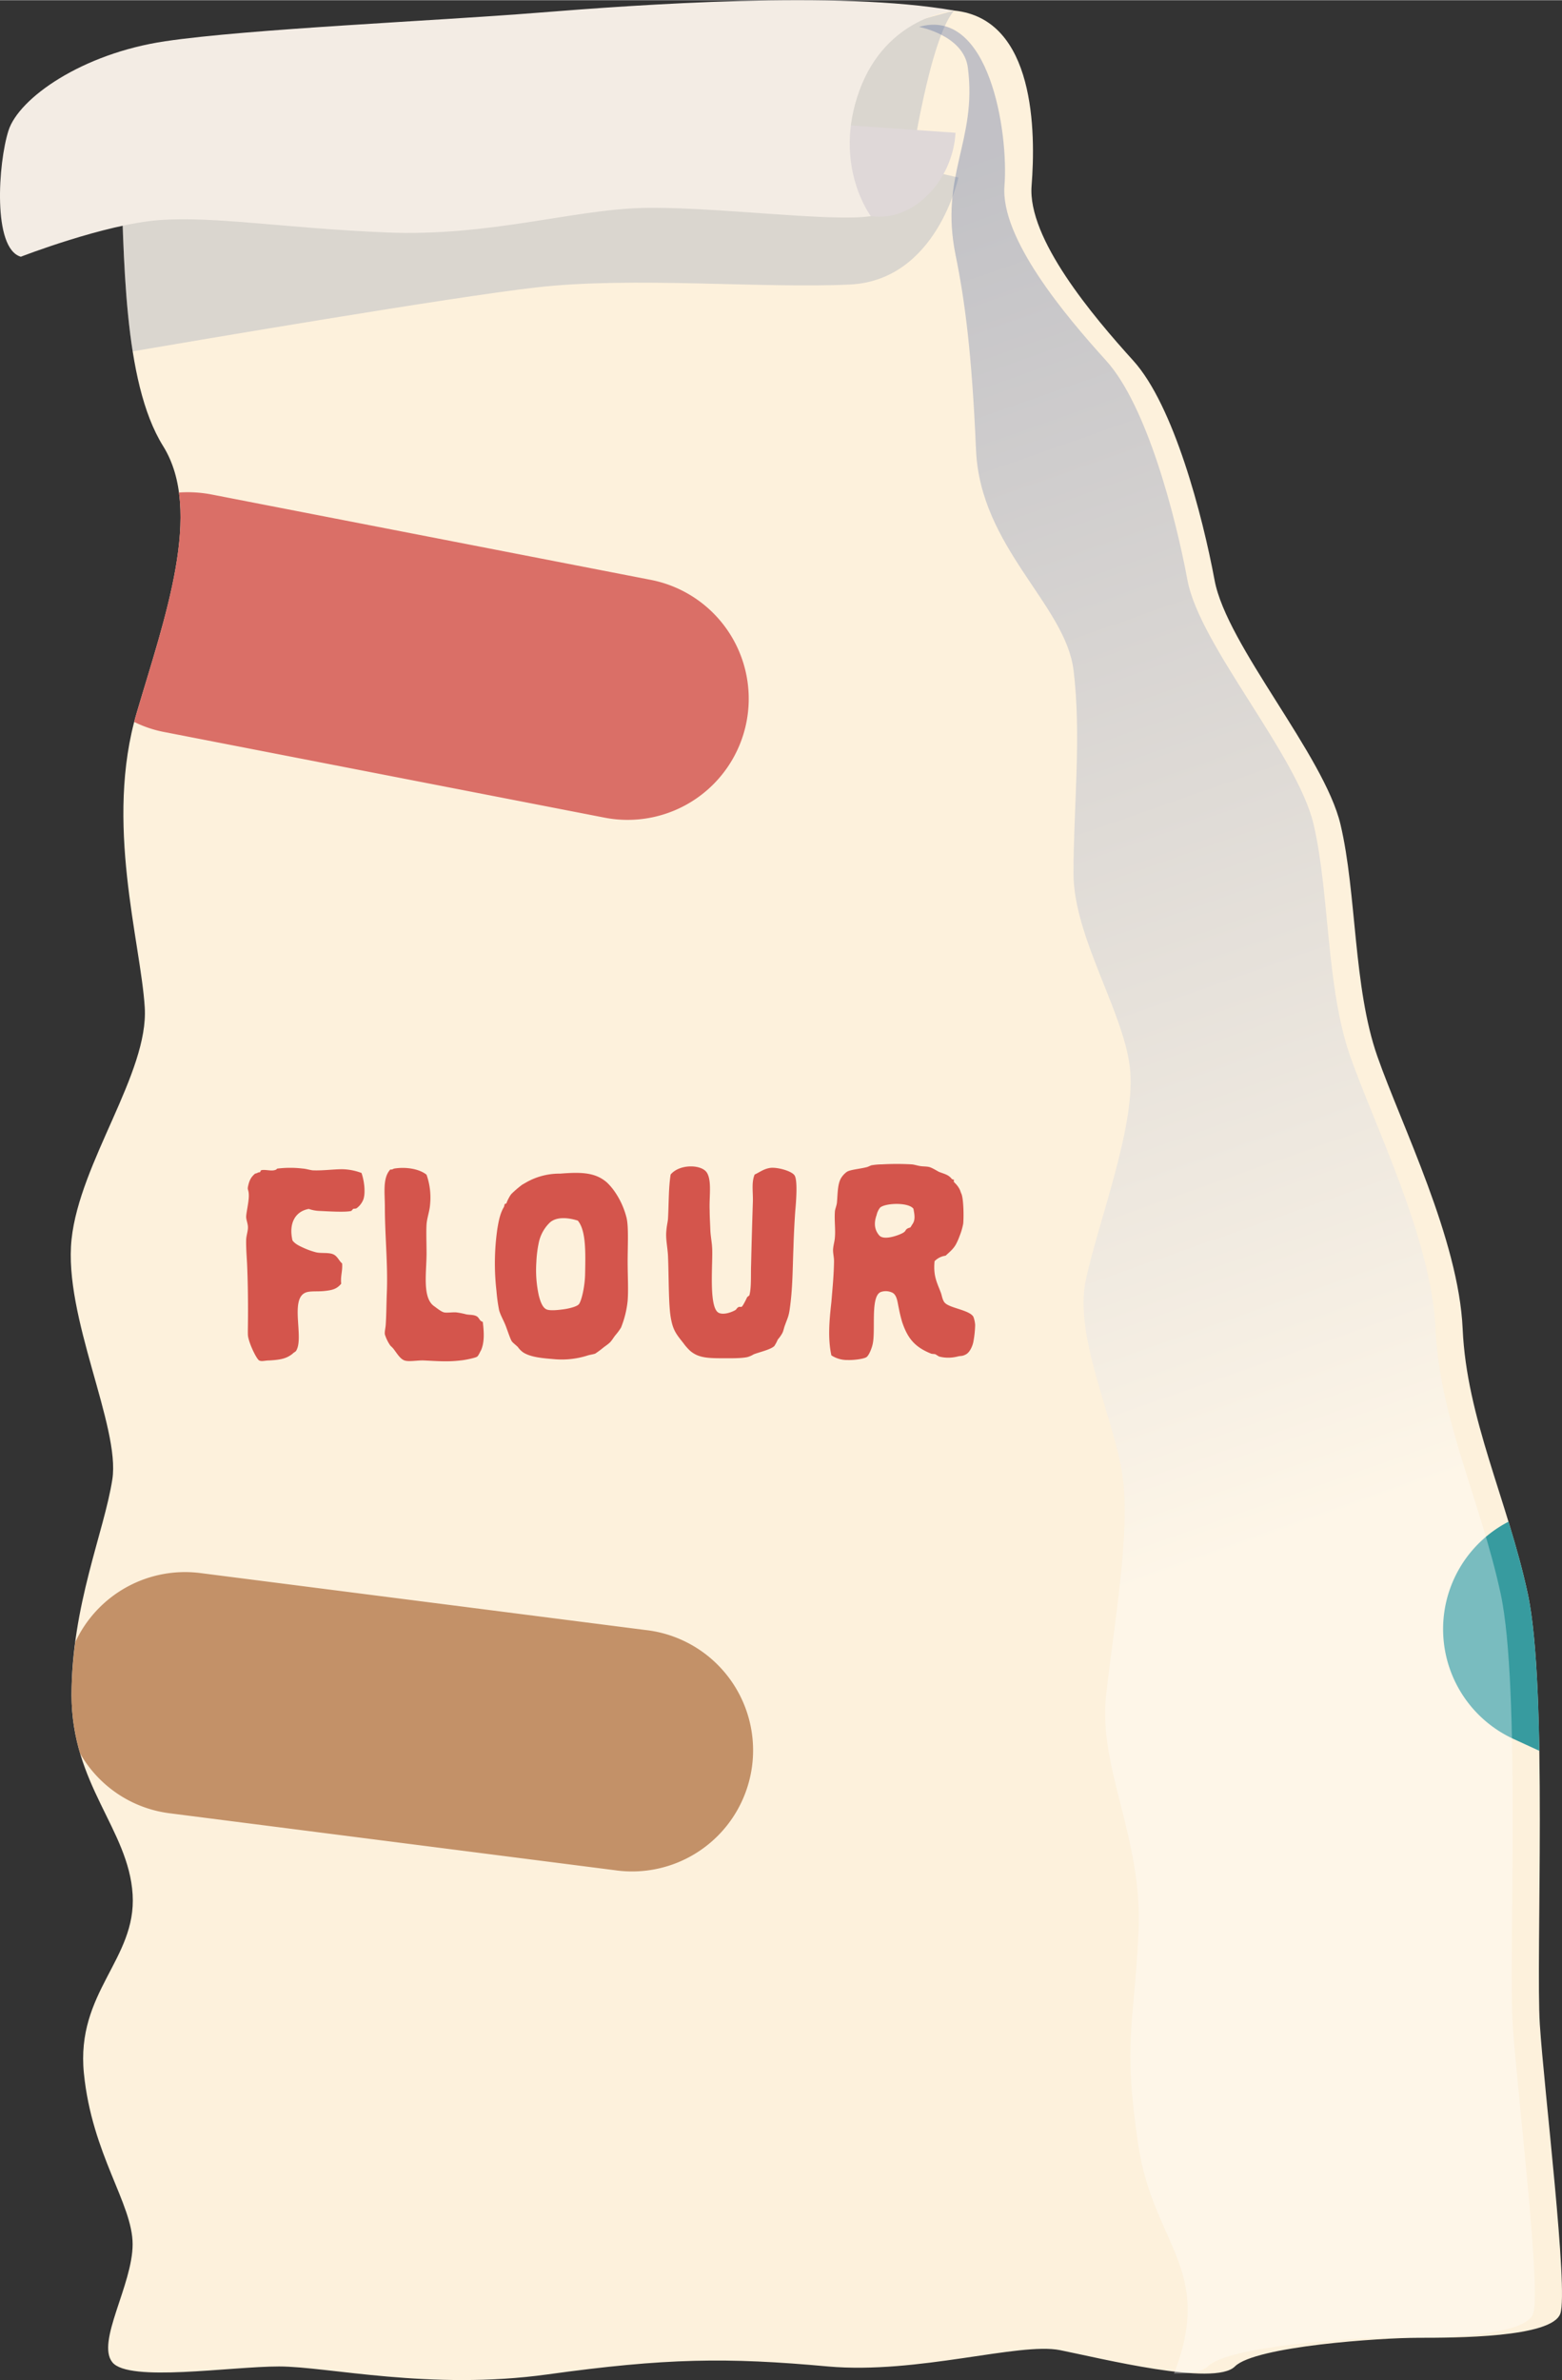 <svg xmlns="http://www.w3.org/2000/svg" width="708.3" height="1079" viewBox="-0.049 -0.002 708.399 1078.962" style=""><rect x="-0.049" y="-0.002" width="708.399" height="1078.962" fill="#333333" stroke="none"/><g><defs><linearGradient id="a" x1="346.97" y1="106.24" x2="587.32" y2="790.61" gradientUnits="userSpaceOnUse"><stop offset="0" stop-color="#485f96"></stop><stop offset=".88" stop-color="#fff"></stop></linearGradient></defs><g data-name="Layer 2" style="isolation:isolate"><path d="M54.6 74.8c1.8 40.6.9 97.8 19.3 127.3s.7 78.1-11.9 120.8c-14.8 49.8 1.8 104.2 3.6 133.8s-29.5 70.1-33.2 105.1 22.2 84.9 18.5 108.8-18.5 57.2-18.5 97.8 25.9 60.9 27.7 90.4S34.3 903 38 939.9s22.1 59.1 22.1 77.5-16.6 44.3-9.2 53.5 53.5 1.9 75.6 1.9 68.3 11 121.8 3.6 81.2-7.8 127.2-3.6c40.6 3.6 86.7-11.1 105.2-7.4s70.1 16.6 79.3 7.4 66.4-13 83-13 60.9 0 64.6-11-7.4-101.5-9.3-131 3.7-153.1-5.5-195.5-27.7-79.3-29.5-119.9-27.7-92.2-38.7-123.6-9.3-73.8-16.7-105.1-51.6-81.2-57.1-110.7-18.5-79.3-36.9-99.6-48-55.4-46.1-79.3 1.8-75.7-35.1-79.4S54.6 74.8 54.6 74.8z" fill="#fdf1dc"></path><path d="M686.8 788.5l11.3 5.2c-.5-29-1.9-55.8-5.3-71.4-2.4-11.2-5.5-21.9-8.7-32.5a54.8 54.8 0 0 0 2.7 98.7z" fill="#379b9f"></path><path d="M292.6 738.9L90.9 713.1a54.9 54.9 0 0 0-56.8 31.3 185.7 185.7 0 0 0-1.7 24 93.5 93.5 0 0 0 3.9 26.5A54.6 54.6 0 0 0 76.9 822l201.8 25.8a54.9 54.9 0 1 0 13.9-108.9z" fill="#c39168"></path><path d="M274.1 370.6a54.9 54.9 0 0 0 21-107.8L95.4 224a57.6 57.6 0 0 0-14.3-.8c3.9 28.7-9.2 66-19.1 99.7-.5 1.5-.8 2.9-1.2 4.3a52.6 52.6 0 0 0 13.7 4.6z" fill="#da6f67"></path><path d="M378.6 19.5L130 58.8c-44.4 9.3-75.4 16-75.4 16 1.1 25.3 1.2 57 5.5 84.4 28.2-4.8 145-24.7 183.2-29 43.7-5 102.7.6 142.1-1.3s49.2-48.5 49.2-48.5l-21.6-5s8.6-58.4 19.7-70.7z" fill="#485f96" opacity=".19" style="mix-blend-mode:multiply"></path><path d="M394.9 97.9c19.4 2.8 37.2-16.3 38.4-37.8l-52.9-3.7.7 35z" fill="#dfd8d8"></path><path d="M432.7 4.7c-52.6-9.2-142.9-2.7-189.1 1S112.7 13 74.9 18.6 8.5 44.4 3.8 59.1s-7.3 53.5 5.6 57.2c0 0 37.8-14.7 62.7-16.6s57.2 3.7 103.3 5.6 83.9-10.2 115.3-11.1 85.8 6.5 104.2 3.7c0 0-17.5-23.1-5.2-56.9s43-36.3 43-36.3z" fill="#f3ece4"></path><g fill="#d4554c"><path d="M164.7 543.8a9 9 0 0 1-2.9 3.8c-.5.4-1.1.2-1.7.4l-.8.9c-2.5.7-10.5.2-14.6 0a16.4 16.4 0 0 1-4.7-.9c-6.2 1.1-9.2 6.6-7.4 14.3 1.1 1.5 2.9 2.4 4.9 3.3a33.5 33.5 0 0 0 5.9 2.1c2.4.5 5.4 0 7.5.8s2.8 3.1 4.2 4.2c.3 3.5-.8 5.7-.4 9.2-2 2.4-3.9 2.9-7.5 3.3s-7.2-.2-9.2 1c-6.4 3.6-.1 20.6-3.8 26.2-.3.4-1.2.8-1.6 1.3-2.7 2.1-5.2 2.7-10.5 3-2 0-3.4.6-4.6 0s-4.7-7.8-5.1-11.3c-.1-1.7 0-3.7 0-5.9.1-7 0-18.2-.4-26.8-.2-3.7-.5-7.5-.4-10.9.1-1.8.8-3.7.8-5.4s-.7-3.1-.8-4.6 1.2-6.8 1.2-9.7-.7-2.6-.4-4.1.8-3.5 2.2-5 1-.8 2-1.3 1-.2 1.3-.4l.4-.8c1.5-.5 4.1.3 5.8 0s1.2-.8 1.8-.8a47.3 47.3 0 0 1 11.3 0c1.5.1 3 .6 4.5.8 4.6.2 9.4-.5 13.4-.5a25.9 25.9 0 0 1 8.8 1.7c1.3 3.7 1.9 9.2.8 12.1z"></path><path d="M195 546c-.2 3.1-1.4 6-1.6 9.1s0 8.5 0 13.1c0 8.4-2 19.9 3.3 23.8 1 .7 3.3 2.6 4.6 2.9s3.6-.1 5.5 0a34 34 0 0 1 4.6.9c1.6.3 3.2.1 4.6.8s1.3 2.2 2.9 2.6c.6 4.8.8 9.3-.8 12.9-.6 1-1.1 2.4-1.8 2.9s-5.2 1.5-7.5 1.7c-5.9.7-10.3.3-16.7 0-2.9-.1-6.7.7-8.7 0s-3.4-3.2-5.1-5.4a15.9 15.9 0 0 0-1.3-1.3 18.6 18.6 0 0 1-2.5-5.1c-.2-1.3.3-2.7.4-4.6.3-4.6.3-9.7.5-14.6.5-12.5-.9-25.6-.9-38.5 0-6.5-1.1-13.3 2.5-17.1.9.2 1.2-.3 1.8-.4 5.6-.9 11.6.3 14.6 2.8A31.2 31.2 0 0 1 195 546z"></path><path d="M284.6 589.7a44.5 44.5 0 0 1-3 12.1 26.2 26.2 0 0 1-2.5 3.4c-.9 1.1-1.6 2.4-2.5 3.3s-2.2 1.7-3.3 2.6a40.8 40.8 0 0 1-3.4 2.5c-.8.3-2.3.5-3.3.8a38.4 38.4 0 0 1-15.5 1.7c-4.8-.4-10.3-.8-13.8-3a9.9 9.9 0 0 1-2.5-2.5c-.8-.8-1.9-1.6-2.6-2.4s-1.9-4.6-2.9-7.2-2.3-4.6-3-7.1a77.9 77.9 0 0 1-1.2-8.8 109.7 109.7 0 0 1 .4-28c.7-4.3 1.4-7.3 3-10 .2-.4.2-1.1.4-1.3s.8-.2.8-.5 1.3-3.1 2.2-4.1a47.1 47.1 0 0 1 4.9-4.2l2.1-1.2a30.4 30.4 0 0 1 14.3-3.8h.8c9.9-.8 16.1-.5 21.3 4.1a27.3 27.3 0 0 1 3.8 4.6 36.3 36.3 0 0 1 5 11.3c1 4.1.5 12.7.5 19.7s.4 12.8 0 18zM262 553.3c-5.1-1.6-9.8-1.6-12.6.8a17.6 17.6 0 0 0-5.1 9.2 52.7 52.7 0 0 0-1.1 8.8 53.4 53.4 0 0 0 1.1 15.1c.8 3.2 1.8 5.5 3.4 6.3s5.7.3 7.9 0 5.7-1.1 6.8-2.2 2.7-7.3 2.9-13.3c.2-10.3.5-20.1-3.3-24.7z"></path><path d="M360.6 549.1c-.4 5.9-.7 12.3-.8 16.3-.4 9.6-.3 18.3-1.7 28.1-.5 3.4-1 4-2.1 7.1-.5 1.2-.7 2.7-1.3 3.8a16.2 16.2 0 0 1-2 2.8 18.7 18.7 0 0 1-1.6 3c-1.8 1.6-6 2.5-9.3 3.7a10.9 10.9 0 0 1-3 1.3c-3 .6-7.4.5-11.3.5-7 0-11-.3-14.6-3.4a23.6 23.6 0 0 1-2.9-3.3c-3.3-4.2-4.9-5.9-5.9-12.1s-.8-18.7-1.2-27.7c-.2-3.6-1-7.3-.8-10.5s.6-4.1.8-6.2c.4-6.8.2-13.7 1.2-20.1 4.1-4.9 14-4.6 16.4-.9s1 11.3 1.3 17.2c0 2.8.2 5.8.3 8.7s.7 5.7.8 8c.5 6.2-1.8 27.3 3 29.7 1.8.9 4.9.2 7.5-1.2.5-.3.7-.9 1.3-1.3s1.3 0 1.7-.3 1.6-2.5 2.4-4.3l1-.8c1-3.6.6-9.2.8-14.2.2-9.3.5-19.2.8-28.5.1-4.3-.7-8.5.8-12.1 1.9-.8 4.1-2.6 7.1-3s9.6 1.3 11 3.4.8 11 .3 16.3z"></path><path d="M441.4 608.2c-.3 1.7-1.5 4.7-3.3 5.7s-2.2.6-3.8 1-4.8 1-8.5 0l-1.6-1c-.7-.2-1.5-.1-2-.3-7.4-3-10.6-6.9-13.1-14.3a66.6 66.6 0 0 1-1.6-6.7c-.5-2.1-.7-5.7-3-6.7a6.9 6.9 0 0 0-4.9-.3c-5.1 1.6-2.4 17.5-3.9 23.8-.3 1.5-1.6 5-2.8 5.8s-5.6 1.4-8.5 1.3a13.1 13.1 0 0 1-7.4-2.1c-1.7-7.8-.9-16.1 0-24.2.5-6.1 1.1-12 1.2-18.5 0-2-.6-3.9-.4-5.8s.7-3.3.8-5.1c.3-3.6-.3-7.6 0-11.7.1-1.1.7-2.4.9-3.8.4-4 .2-8.8 2.1-11.6a9.6 9.6 0 0 1 2.4-2.5c1.5-1 5.7-1.3 8.9-2.1.9-.2 1.8-.8 2.4-.9a29.5 29.5 0 0 1 4.6-.4 121.4 121.4 0 0 1 13.5 0c1.3.1 2.6.6 4.1.8s3 .1 4.2.5 2.8 1.4 4.1 2.1c2.9 1.1 4.3 1.3 5.9 3.3l.9.3c0 .3-.2.7 0 1s2 1.7 2.9 4.1a8.9 8.9 0 0 0 .5 1.3c.9 2.2 1.1 9.6.8 13.4a28.8 28.8 0 0 1-1.7 5.8 25.9 25.9 0 0 1-1.7 3.8c-1.1 1.9-2.4 3-4.6 5a8.5 8.5 0 0 0-5 2.5c-.7 7 1.3 10 3 14.7.4 1.4.7 3.1 1.6 4.1 2.2 2.5 11.2 3.3 13 6.4a12.9 12.9 0 0 1 .8 3.7 46.6 46.6 0 0 1-.8 7.6zM413.7 555c1.4-1.9 1.1-4.1.5-7.1-2.3-3-12.7-2.6-15.1-.5a8.3 8.3 0 0 0-1.6 3.4c-1.4 3.9-.8 6.9 1.2 9.2s8 .2 10.1-.8 1.6-1.5 2.4-2.1 1.4-.5 1.7-.8z"></path></g><path d="M433.3 115.4c4.2 20.6 7.4 44.3 9.3 88.5s40.5 70.1 44.2 99.7 0 62.7 0 92.2 24 64.5 25.8 90.4-14.7 68.2-20.2 94 12.9 62.8 16.6 88.6-3.7 66.4-7.4 99.6 16.6 64.6 14.7 107-7.3 49.8 0 97.7c6.9 44.6 34.4 55.7 16.1 102.9 7.2.1 12.8-.8 15.3-3.2 9.2-9.3 66.4-13 83-13s60.9 0 64.6-11-7.4-101.5-9.3-131 3.7-153.1-5.5-195.5S652.8 643 651 602.4s-27.7-92.2-38.7-123.6-9.3-73.8-16.6-105.1S544 292.5 538.5 263s-18.5-79.3-36.9-99.6-48-55.4-46.1-79.3-6.8-81.2-38.8-72c0 0 20.3 3.7 22.2 18.5 4.3 33.2-12.9 48.5-5.6 84.8z" opacity=".33" fill="url(#a)" style="mix-blend-mode:multiply"></path></g></g></svg>